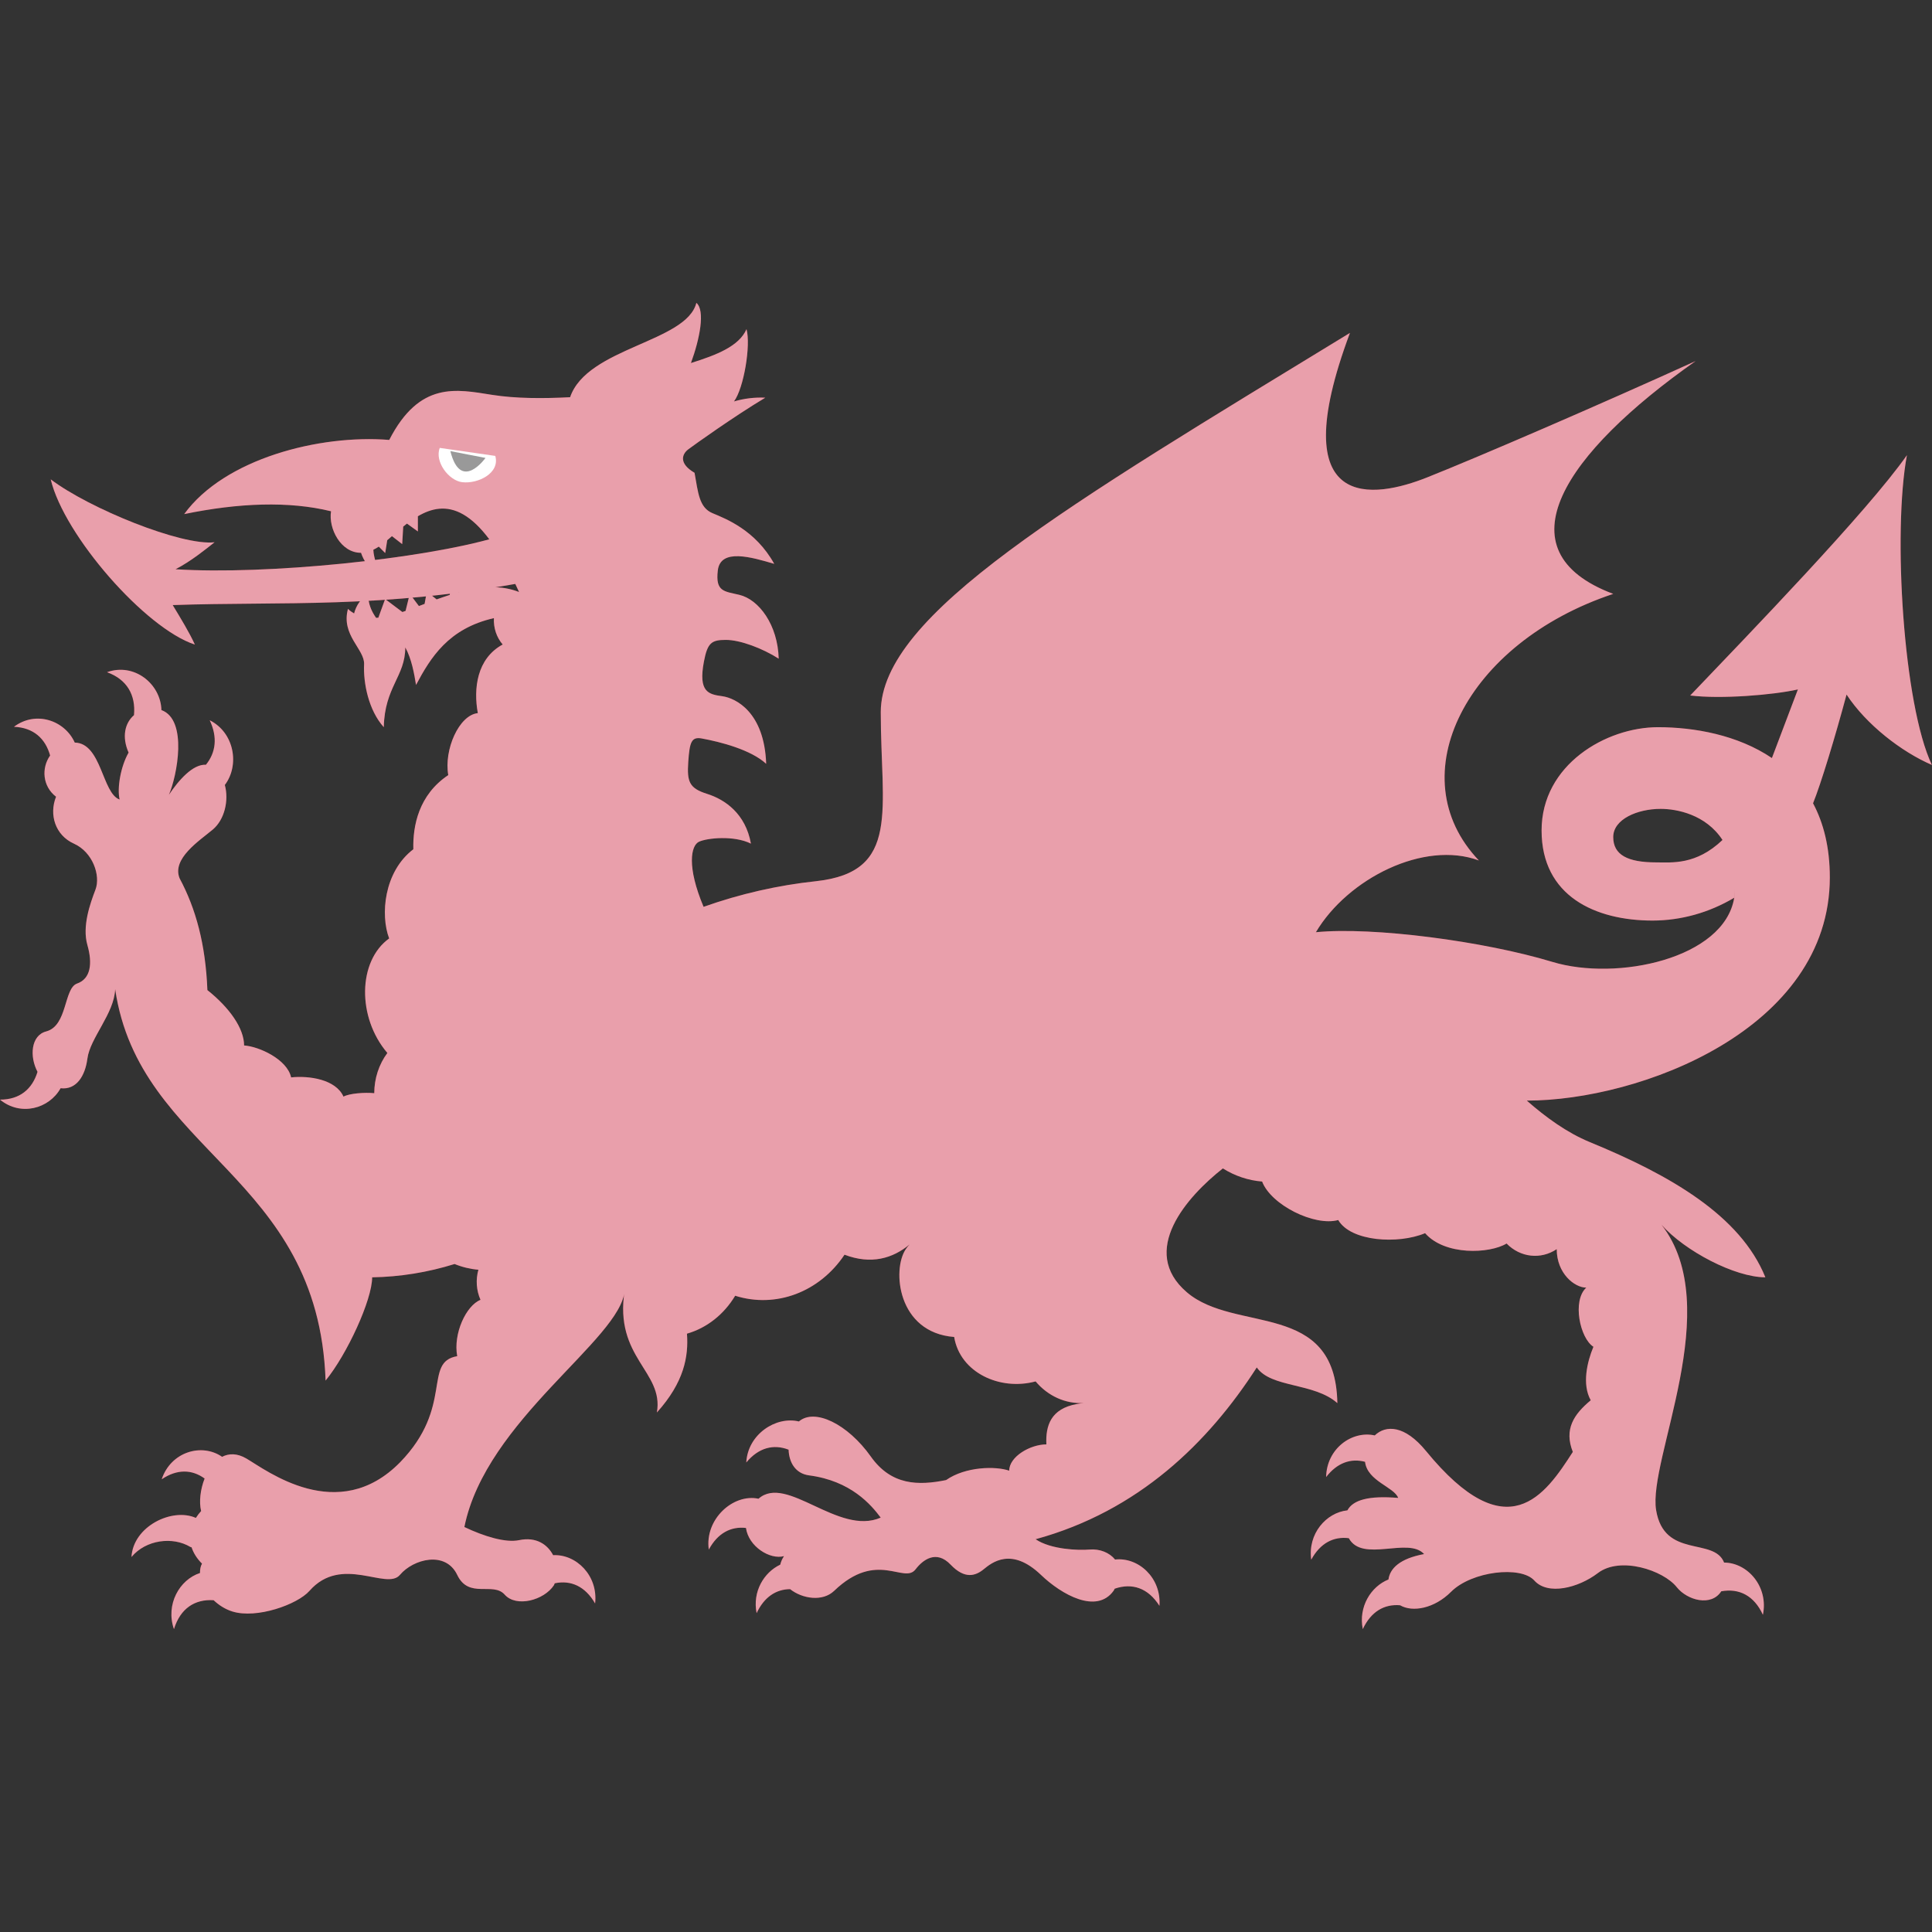 <?xml version="1.0" encoding="iso-8859-1"?>
<!-- Generator: Adobe Illustrator 27.8.0, SVG Export Plug-In . SVG Version: 6.00 Build 0)  -->
<svg version="1.1" id="Layer_1" xmlns="http://www.w3.org/2000/svg" xmlns:xlink="http://www.w3.org/1999/xlink" x="0px" y="0px"
	 viewBox="0 0 128 128" style="enable-background:new 0 0 128 128;" xml:space="preserve">
<rect x="0" y="0" width="128" height="128" fill="#333333" stroke="none"/>
<g>
	<path style="fill:#C8102E;" d="M33.14,36.175l-0.28-0.571c-4.825,1.429-15.206,2.497-21.231,2.11
		c1.046-0.537,2.083-1.392,2.587-1.788c-2.195,0.249-8.306-2.239-10.856-4.167c0.89,3.732,6.288,9.889,9.551,10.946v0
		c-0.372-0.815-0.932-1.727-1.469-2.617c7.256-0.254,13.834,0.265,23.419-1.534L33.14,36.175z"/>
	<path style="fill:#C8102E;" d="M126.339,30.156c-2.61,3.732-10.56,11.942-14.357,15.922c2.017,0.249,5.472-0.027,7.133-0.401
		l-1.721,4.546c-2.266-1.532-5.148-2.045-7.548-2.045c-3.441,0-7.712,2.488-7.712,6.841s3.559,5.971,7.356,5.971
		c1.886-0.004,3.742-0.523,5.402-1.509c0.033-0.186,0.049-0.375,0.053-0.565c-0.003,0.193-0.017,0.385-0.05,0.574
		c-0.668,4.014-7.755,5.54-12.049,4.237c-4.509-1.368-11.868-2.339-15.665-1.966c2.113-3.553,7.159-6.103,10.8-4.751
		c-5.339-5.598-0.831-14.43,8.899-17.663c-7.594-2.861-3.204-9.33,5.458-15.425c-6.288,2.861-14.357,6.344-17.798,7.712
		c-3.44,1.368-9.61,2.487-5.102-9.578C70.693,33.501,58.353,40.715,58.353,47.184c0,6.469,1.336,10.576-4.272,11.195
		c-2.537,0.269-5.041,0.84-7.467,1.701c-1.127-2.674-0.838-4.064-0.304-4.313c0.534-0.249,2.314-0.435,3.441,0.125
		c-0.356-1.99-1.721-2.924-2.907-3.297s-1.334-0.808-1.245-2.115c0.089-1.306,0.207-1.679,0.89-1.555
		c1.24,0.226,3.263,0.746,4.272,1.679c-0.119-3.421-2.017-4.354-2.907-4.478c-0.89-0.124-1.608-0.25-1.216-2.301
		c0.237-1.244,0.504-1.43,1.453-1.43c0.949,0,2.432,0.56,3.5,1.244c-0.06-2.239-1.305-3.919-2.61-4.23
		c-0.999-0.238-1.593-0.196-1.424-1.617c0.178-1.493,2.254-0.871,3.738-0.435c-1.246-2.239-3.203-2.986-4.093-3.359
		c-0.89-0.373-0.949-1.368-1.186-2.674c-1.068-0.622-0.83-1.244-0.415-1.555c0.415-0.311,3.025-2.177,5.102-3.421
		c-0.7-0.034-1.4,0.05-2.076,0.249c0.653-0.871,1.127-3.732,0.831-4.789c-0.494,1.131-1.967,1.706-3.682,2.244
		c0.593-1.617,0.954-3.488,0.36-3.986c-0.653,2.612-7.238,2.953-8.365,6.25c-1.798,0.095-3.61,0.09-5.161-0.155
		c-2.373-0.373-4.805-0.933-6.822,2.985c-4.627-0.373-10.916,1.244-13.585,4.914c3.619-0.746,6.941-0.871,9.729-0.187
		c-0.183,1.146,0.651,2.762,1.987,2.751c0.158,0.476,0.529,1.125,1.098,1.354c0.022-0.346-0.265-1.033-0.282-1.556
		c0.118-0.056,0.239-0.125,0.361-0.207l0.425,0.426l0.135-0.851c0.102-0.085,0.207-0.177,0.312-0.269l0.679,0.529l0.068-1.161
		c0.082-0.067,0.163-0.135,0.247-0.2l0.723,0.521v-1.007c1.789-1.053,3.999-0.94,6.704,5.019c-1.003-0.391-2.044-0.388-3.079-0.2
		l-0.125-0.299l-0.177,0.36c-0.244,0.053-0.487,0.112-0.73,0.182l-0.398-0.479l-0.085,0.628c-0.291,0.094-0.581,0.193-0.867,0.298
		l-0.649-0.521L28.13,40.01c-0.127,0.048-0.251,0.094-0.376,0.142l-0.606-0.805l-0.278,1.127c-0.07,0.024-0.142,0.051-0.211,0.074
		l-1.143-0.86l-0.449,1.235c-0.051,0.005-0.1,0.007-0.15,0.011c-0.329-0.468-0.52-0.945-0.528-1.556
		c-0.445,0.192-0.806,0.767-0.929,1.264c-0.141-0.083-0.279-0.176-0.406-0.3c-0.474,1.741,1.115,2.674,1.068,3.669
		c-0.059,1.244,0.297,3.048,1.305,4.167c0.059-2.674,1.424-3.359,1.424-5.287c0.415,0.746,0.593,1.742,0.712,2.488
		c0.962-1.805,2.142-3.742,5.159-4.426C32.689,41.6,32.9,42.232,33.305,42.7c-1.72,0.933-1.944,2.929-1.648,4.547
		c-1.246,0.125-2.255,2.425-1.958,4.105c-1.957,1.306-2.356,3.358-2.314,4.913c-1.957,1.493-2.193,4.359-1.602,5.909
		c-2.077,1.493-2.136,5.224-0.119,7.588c-0.56,0.751-0.867,1.692-0.869,2.664c-0.623-0.062-1.652,0.011-2.038,0.229
		c-0.512-1.15-2.284-1.4-3.47-1.275c-0.261-1.201-2.136-2.053-3.115-2.115c0-1.12-0.949-2.488-2.432-3.669
		c-0.119-3.048-0.772-5.411-1.839-7.401c-0.534-1.306,1.305-2.488,2.195-3.234c0.784-0.657,1.077-1.926,0.8-2.955
		c0.989-1.304,0.64-3.463-1.002-4.287c0.534,1.125,0.406,2.141-0.25,2.948c-0.863-0.054-1.804,1.018-2.455,1.993
		c0.541-1.249,1.272-4.971-0.495-5.616c-0.047-1.749-1.815-3.154-3.603-2.509c1.326,0.478,1.911,1.514,1.787,2.846
		c-0.6,0.514-0.822,1.428-0.358,2.481c-0.534,0.933-0.771,2.364-0.594,3.11c-1.163-0.407-1.19-3.738-2.974-3.774
		c-0.657-1.469-2.578-2.136-4.026-1.047c1.288,0.055,2.081,0.772,2.395,1.903c-0.591,0.832-0.502,2.048,0.393,2.731
		c-0.474,1.182-0.06,2.55,1.186,3.11c1.246,0.56,1.78,2.115,1.424,3.048c-0.356,0.933-0.89,2.426-0.534,3.669
		c0.356,1.244,0.208,2.239-0.682,2.55c-0.89,0.311-0.623,2.799-2.047,3.172c-1.017,0.266-1.114,1.668-0.575,2.678
		C2.137,72.156,1.309,72.856,0,72.854c1.368,1.123,3.258,0.604,4.015-0.756c1.042,0.123,1.625-0.803,1.776-1.964
		c0.178-1.368,1.78-2.985,1.839-4.602c1.602,10.884,13.467,12.253,13.941,25.935c1.424-1.741,3.085-5.349,3.085-6.841
		c1.848-0.031,3.684-0.327,5.462-0.882c0.507,0.207,1.038,0.334,1.577,0.38c-0.186,0.66-0.136,1.373,0.14,1.994
		c-0.949,0.374-1.821,2.235-1.543,3.732c-2.289,0.389-0.207,3.343-3.782,7.028c-4.123,4.198-8.854,0.529-10.189-0.249
		c-0.616-0.359-1.156-0.343-1.607-0.111c-1.345-0.932-3.393-0.336-4,1.487v0c1.016-0.686,2.001-0.66,2.843-0.05
		c-0.286,0.726-0.379,1.553-0.232,2.156c-0.135,0.149-0.249,0.301-0.348,0.455c-1.582-0.702-4.159,0.568-4.265,2.588
		c0.957-1.149,2.736-1.369,3.906-0.662c0.026,0.016,0.048,0.01,0.074,0.021c0.126,0.376,0.349,0.742,0.692,1.082
		c-0.103,0.18-0.136,0.395-0.134,0.621c-1.36,0.441-2.293,2.086-1.725,3.717c0.425-1.377,1.386-1.996,2.629-1.915
		c0.343,0.324,0.76,0.598,1.247,0.749c1.602,0.497,4.303-0.461,5.102-1.369c2.136-2.426,5.102,0,5.992-1.057
		c0.89-1.057,3.026-1.617,3.797,0c0.771,1.617,2.373,0.435,3.144,1.306c0.771,0.871,2.61,0.373,3.263-0.622
		c0.024-0.037,0.033-0.087,0.053-0.128c1.071-0.226,2.021,0.2,2.675,1.335c0.209-1.84-1.249-3.277-2.78-3.197
		c-0.372-0.706-1.116-1.236-2.262-0.995c-0.89,0.186-2.314-0.249-3.619-0.871c1.424-7.09,10.382-12.439,10.619-15.673
		c-0.712,4.478,2.61,5.349,2.136,8.085c1.808-2.007,2.103-3.715,1.992-5.222c1.31-0.376,2.448-1.27,3.194-2.513
		c2.694,0.851,5.584-0.234,7.245-2.719c1.767,0.674,3.195,0.246,4.313-0.68c-0.093,0.095-0.178,0.199-0.253,0.312
		c-0.926,1.358-0.552,5.53,3.204,5.819c0.387,2.353,3.02,3.583,5.396,2.944c0.815,0.969,1.977,1.493,3.175,1.433
		c-0.153,0.015-0.301,0.04-0.445,0.066c-1.721,0.311-2.076,1.43-2.017,2.674c-1.068,0-2.462,0.809-2.462,1.742
		c-0.89-0.311-2.891-0.281-4.183,0.622c-1.839,0.373-3.628,0.356-4.983-1.555c-1.535-2.164-3.723-3.225-4.768-2.328
		c-1.529-0.369-3.387,0.852-3.485,2.715c0.817-0.981,1.803-1.234,2.803-0.846c0.026,0.844,0.455,1.584,1.357,1.702
		c2.772,0.363,4.106,1.945,4.746,2.799c-2.803,1.225-6.235-2.902-8.096-1.251c-1.684-0.359-3.577,1.364-3.294,3.368h0
		c0.589-1.09,1.46-1.547,2.462-1.432c0.173,1.233,1.59,2.121,2.521,1.866c-0.13,0.193-0.204,0.381-0.25,0.566
		c-1.083,0.513-1.85,1.785-1.565,3.212c0.499-1.066,1.282-1.582,2.218-1.59c0.821,0.647,2.159,0.843,2.918,0.113
		c2.848-2.737,4.627-0.42,5.398-1.43c0.474-0.621,1.365-1.306,2.314-0.311c0.949,0.995,1.661,0.746,2.195,0.311
		c0.534-0.435,1.833-1.506,3.797,0.374c1.364,1.306,3.678,2.612,4.805,1.057c0.036-0.049,0.049-0.096,0.08-0.145
		c1.154-0.397,2.212-0.05,2.963,1.136c0.137-1.862-1.402-3.239-2.94-3.067c-0.37-0.455-1.007-0.722-1.706-0.661
		c-0.712,0.062-2.551,0-3.559-0.684c6.822-1.866,11.45-6.406,14.653-11.382c0.949,1.368,3.797,0.995,5.339,2.363
		c-0.119-6.842-6.763-4.602-9.967-7.339c-3.203-2.737,0.01-6.344,2.382-8.21c0.797,0.5,1.686,0.797,2.601,0.87
		c0.593,1.555,3.476,2.986,5.043,2.55c0.83,1.43,3.974,1.617,5.754,0.871c1.305,1.493,4.272,1.369,5.399,0.685
		c0.907,0.929,2.263,1.081,3.322,0.373c0,1.617,1.186,2.55,1.958,2.55c-0.949,0.871-0.415,3.359,0.474,3.918
		c-0.415,0.995-0.771,2.487-0.178,3.545c-1.127,0.933-1.78,1.928-1.187,3.421c-1.839,2.861-4.331,6.53-9.729-0.062
		c-1.403-1.714-2.658-1.737-3.394-1.03c-1.52-0.338-3.188,0.881-3.221,2.755c0.733-0.947,1.635-1.257,2.578-1.008
		c0.15,1.284,1.931,1.667,2.197,2.393c-1.947-0.163-2.991,0.13-3.366,0.824c-1.41,0.15-2.635,1.555-2.396,3.267h0
		c0.596-1.097,1.478-1.551,2.49-1.423c0.898,1.648,3.939-0.105,4.988,1.052c-1.618,0.299-2.264,0.958-2.361,1.684
		c-1.158,0.465-2,1.799-1.702,3.287c0.543-1.16,1.423-1.671,2.473-1.579c0.827,0.482,2.273,0.214,3.376-0.892
		c1.365-1.369,4.627-1.741,5.517-0.746c0.89,0.995,2.907,0.498,4.212-0.497c1.478-1.127,4.331-0.187,5.221,0.933
		c0.696,0.876,2.286,1.311,2.951,0.276c1.182-0.214,2.175,0.283,2.759,1.556v0c0.383-1.848-1.001-3.449-2.572-3.459
		c-0.663-1.702-3.969-0.23-4.503-3.474c-0.554-3.366,4.627-13.434,0.356-18.908c1.542,1.742,4.865,3.483,6.882,3.483
		c-1.661-4.105-6.334-6.78-11.628-8.956c-1.513-0.622-2.924-1.649-4.178-2.751c7.475,0,20.076-4.712,20.076-14.788
		c0-1.989-0.415-3.605-1.111-4.91c0.525-1.297,1.458-4.373,2.22-7.204c1.305,1.99,3.636,3.793,5.654,4.664
		C126.102,46.7,125.39,35.256,126.339,30.156z M109.729,57.135c-1.898,0-2.848-0.497-2.848-1.679c0-1.182,1.602-1.866,3.144-1.866
		c1.06,0,2.992,0.367,4.095,2.061C112.367,57.324,110.767,57.135,109.729,57.135z"/>
</g>
<polygon style="fill:#C8102E;" points="46.014,31.324 46.014,31.324 46.014,31.324 "/>
<polygon style="fill:#C8102E;" points="8.713,103.155 8.713,103.155 8.713,103.155 "/>
<path style="fill:#FFFFFF;" d="M29.136,29.675c-0.356,0.902,0.591,2.164,1.483,2.271c1.038,0.124,2.521-0.591,2.195-1.741"/>
<path d="M29.838,29.888l2.327,0.451C32.165,30.339,30.527,32.64,29.838,29.888z"/>
<g style="opacity:0.6;">
	<path style="fill:#FFFFFF;" d="M33.14,36.175l-0.28-0.571c-4.825,1.429-15.206,2.497-21.231,2.11
		c1.046-0.537,2.083-1.392,2.587-1.788c-2.195,0.249-8.306-2.239-10.856-4.167c0.89,3.732,6.288,9.889,9.551,10.946v0
		c-0.372-0.815-0.932-1.727-1.469-2.617c7.256-0.254,13.834,0.265,23.419-1.534L33.14,36.175z"/>
	<path style="fill:#FFFFFF;" d="M126.339,30.156c-2.61,3.732-10.56,11.942-14.357,15.922c2.017,0.249,5.472-0.027,7.133-0.401
		l-1.721,4.546c-2.266-1.532-5.148-2.045-7.548-2.045c-3.441,0-7.712,2.488-7.712,6.841s3.559,5.971,7.356,5.971
		c1.886-0.004,3.742-0.523,5.402-1.509c0.033-0.186,0.049-0.375,0.053-0.565c-0.003,0.193-0.017,0.385-0.05,0.574
		c-0.668,4.014-7.755,5.54-12.049,4.237c-4.509-1.368-11.868-2.339-15.665-1.966c2.113-3.553,7.159-6.103,10.8-4.751
		c-5.339-5.598-0.831-14.43,8.899-17.663c-7.594-2.861-3.204-9.33,5.458-15.425c-6.288,2.861-14.357,6.344-17.798,7.712
		c-3.44,1.368-9.61,2.487-5.102-9.578C70.693,33.501,58.353,40.715,58.353,47.184c0,6.469,1.336,10.576-4.272,11.195
		c-2.537,0.269-5.041,0.84-7.467,1.701c-1.127-2.674-0.838-4.064-0.304-4.313c0.534-0.249,2.314-0.435,3.441,0.125
		c-0.356-1.99-1.721-2.924-2.907-3.297s-1.334-0.808-1.245-2.115c0.089-1.306,0.207-1.679,0.89-1.555
		c1.24,0.226,3.263,0.746,4.272,1.679c-0.119-3.421-2.017-4.354-2.907-4.478c-0.89-0.124-1.608-0.25-1.216-2.301
		c0.237-1.244,0.504-1.43,1.453-1.43c0.949,0,2.432,0.56,3.5,1.244c-0.06-2.239-1.305-3.919-2.61-4.23
		c-0.999-0.238-1.593-0.196-1.424-1.617c0.178-1.493,2.254-0.871,3.738-0.435c-1.246-2.239-3.203-2.986-4.093-3.359
		c-0.89-0.373-0.949-1.368-1.186-2.674c-1.068-0.622-0.83-1.244-0.415-1.555c0.415-0.311,3.025-2.177,5.102-3.421
		c-0.7-0.034-1.4,0.05-2.076,0.249c0.653-0.871,1.127-3.732,0.831-4.789c-0.494,1.131-1.967,1.706-3.682,2.244
		c0.593-1.617,0.954-3.488,0.36-3.986c-0.653,2.612-7.238,2.953-8.365,6.25c-1.798,0.095-3.61,0.09-5.161-0.155
		c-2.373-0.373-4.805-0.933-6.822,2.985c-4.627-0.373-10.916,1.244-13.585,4.914c3.619-0.746,6.941-0.871,9.729-0.187
		c-0.183,1.146,0.651,2.762,1.987,2.751c0.158,0.476,0.529,1.125,1.098,1.354c0.022-0.346-0.265-1.033-0.282-1.556
		c0.118-0.056,0.239-0.125,0.361-0.207l0.425,0.426l0.135-0.851c0.102-0.085,0.207-0.177,0.312-0.269l0.679,0.529l0.068-1.161
		c0.082-0.067,0.163-0.135,0.247-0.2l0.723,0.521v-1.007c1.789-1.053,3.999-0.94,6.704,5.019c-1.003-0.391-2.044-0.388-3.079-0.2
		l-0.125-0.299l-0.177,0.36c-0.244,0.053-0.487,0.112-0.73,0.182l-0.398-0.479l-0.085,0.628c-0.291,0.094-0.581,0.193-0.867,0.298
		l-0.649-0.521L28.13,40.01c-0.127,0.048-0.251,0.094-0.376,0.142l-0.606-0.805l-0.278,1.127c-0.07,0.024-0.142,0.051-0.211,0.074
		l-1.143-0.86l-0.449,1.235c-0.051,0.005-0.1,0.007-0.15,0.011c-0.329-0.468-0.52-0.945-0.528-1.556
		c-0.445,0.192-0.806,0.767-0.929,1.264c-0.141-0.083-0.279-0.176-0.406-0.3c-0.474,1.741,1.115,2.674,1.068,3.669
		c-0.059,1.244,0.297,3.048,1.305,4.167c0.059-2.674,1.424-3.359,1.424-5.287c0.415,0.746,0.593,1.742,0.712,2.488
		c0.962-1.805,2.142-3.742,5.159-4.426C32.689,41.6,32.9,42.232,33.305,42.7c-1.72,0.933-1.944,2.929-1.648,4.547
		c-1.246,0.125-2.255,2.425-1.958,4.105c-1.957,1.306-2.356,3.358-2.314,4.913c-1.957,1.493-2.193,4.359-1.602,5.909
		c-2.077,1.493-2.136,5.224-0.119,7.588c-0.56,0.751-0.867,1.692-0.869,2.664c-0.623-0.062-1.652,0.011-2.038,0.229
		c-0.512-1.15-2.284-1.4-3.47-1.275c-0.261-1.201-2.136-2.053-3.115-2.115c0-1.12-0.949-2.488-2.432-3.669
		c-0.119-3.048-0.772-5.411-1.839-7.401c-0.534-1.306,1.305-2.488,2.195-3.234c0.784-0.657,1.077-1.926,0.8-2.955
		c0.989-1.304,0.64-3.463-1.002-4.287c0.534,1.125,0.406,2.141-0.25,2.948c-0.863-0.054-1.804,1.018-2.455,1.993
		c0.541-1.249,1.272-4.971-0.495-5.616c-0.047-1.749-1.815-3.154-3.603-2.509c1.326,0.478,1.911,1.514,1.787,2.846
		c-0.6,0.514-0.822,1.428-0.358,2.481c-0.534,0.933-0.771,2.364-0.594,3.11c-1.163-0.407-1.19-3.738-2.974-3.774
		c-0.657-1.469-2.578-2.136-4.026-1.047c1.288,0.055,2.081,0.772,2.395,1.903c-0.591,0.832-0.502,2.048,0.393,2.731
		c-0.474,1.182-0.06,2.55,1.186,3.11c1.246,0.56,1.78,2.115,1.424,3.048c-0.356,0.933-0.89,2.426-0.534,3.669
		c0.356,1.244,0.208,2.239-0.682,2.55c-0.89,0.311-0.623,2.799-2.047,3.172c-1.017,0.266-1.114,1.668-0.575,2.678
		C2.137,72.156,1.309,72.856,0,72.854c1.368,1.123,3.258,0.604,4.015-0.756c1.042,0.123,1.625-0.803,1.776-1.964
		c0.178-1.368,1.78-2.985,1.839-4.602c1.602,10.884,13.467,12.253,13.941,25.935c1.424-1.741,3.085-5.349,3.085-6.841
		c1.848-0.031,3.684-0.327,5.462-0.882c0.507,0.207,1.038,0.334,1.577,0.38c-0.186,0.66-0.136,1.373,0.14,1.994
		c-0.949,0.374-1.821,2.235-1.543,3.732c-2.289,0.389-0.207,3.343-3.782,7.028c-4.123,4.198-8.854,0.529-10.189-0.249
		c-0.616-0.359-1.156-0.343-1.607-0.111c-1.345-0.932-3.393-0.336-4,1.487v0c1.016-0.686,2.001-0.66,2.843-0.05
		c-0.286,0.726-0.379,1.553-0.232,2.156c-0.135,0.149-0.249,0.301-0.348,0.455c-1.582-0.702-4.159,0.568-4.265,2.588
		c0.957-1.149,2.736-1.369,3.906-0.662c0.026,0.016,0.048,0.01,0.074,0.021c0.126,0.376,0.349,0.742,0.692,1.082
		c-0.103,0.18-0.136,0.395-0.134,0.621c-1.36,0.441-2.293,2.086-1.725,3.717c0.425-1.377,1.386-1.996,2.629-1.915
		c0.343,0.324,0.76,0.598,1.247,0.749c1.602,0.497,4.303-0.461,5.102-1.369c2.136-2.426,5.102,0,5.992-1.057
		c0.89-1.057,3.026-1.617,3.797,0c0.771,1.617,2.373,0.435,3.144,1.306c0.771,0.871,2.61,0.373,3.263-0.622
		c0.024-0.037,0.033-0.087,0.053-0.128c1.071-0.226,2.021,0.2,2.675,1.335c0.209-1.84-1.249-3.277-2.78-3.197
		c-0.372-0.706-1.116-1.236-2.262-0.995c-0.89,0.186-2.314-0.249-3.619-0.871c1.424-7.09,10.382-12.439,10.619-15.673
		c-0.712,4.478,2.61,5.349,2.136,8.085c1.808-2.007,2.103-3.715,1.992-5.222c1.31-0.376,2.448-1.27,3.194-2.513
		c2.694,0.851,5.584-0.234,7.245-2.719c1.767,0.674,3.195,0.246,4.313-0.68c-0.093,0.095-0.178,0.199-0.253,0.312
		c-0.926,1.358-0.552,5.53,3.204,5.819c0.387,2.353,3.02,3.583,5.396,2.944c0.815,0.969,1.977,1.493,3.175,1.433
		c-0.153,0.015-0.301,0.04-0.445,0.066c-1.721,0.311-2.076,1.43-2.017,2.674c-1.068,0-2.462,0.809-2.462,1.742
		c-0.89-0.311-2.891-0.281-4.183,0.622c-1.839,0.373-3.628,0.356-4.983-1.555c-1.535-2.164-3.723-3.225-4.768-2.328
		c-1.529-0.369-3.387,0.852-3.485,2.715c0.817-0.981,1.803-1.234,2.803-0.846c0.026,0.844,0.455,1.584,1.357,1.702
		c2.772,0.363,4.106,1.945,4.746,2.799c-2.803,1.225-6.235-2.902-8.096-1.251c-1.684-0.359-3.577,1.364-3.294,3.368h0
		c0.589-1.09,1.46-1.547,2.462-1.432c0.173,1.233,1.59,2.121,2.521,1.866c-0.13,0.193-0.204,0.381-0.25,0.566
		c-1.083,0.513-1.85,1.785-1.565,3.212c0.499-1.066,1.282-1.582,2.218-1.59c0.821,0.647,2.159,0.843,2.918,0.113
		c2.848-2.737,4.627-0.42,5.398-1.43c0.474-0.621,1.365-1.306,2.314-0.311c0.949,0.995,1.661,0.746,2.195,0.311
		c0.534-0.435,1.833-1.506,3.797,0.374c1.364,1.306,3.678,2.612,4.805,1.057c0.036-0.049,0.049-0.096,0.08-0.145
		c1.154-0.397,2.212-0.05,2.963,1.136c0.137-1.862-1.402-3.239-2.94-3.067c-0.37-0.455-1.007-0.722-1.706-0.661
		c-0.712,0.062-2.551,0-3.559-0.684c6.822-1.866,11.45-6.406,14.653-11.382c0.949,1.368,3.797,0.995,5.339,2.363
		c-0.119-6.842-6.763-4.602-9.967-7.339c-3.203-2.737,0.01-6.344,2.382-8.21c0.797,0.5,1.686,0.797,2.601,0.87
		c0.593,1.555,3.476,2.986,5.043,2.55c0.83,1.43,3.974,1.617,5.754,0.871c1.305,1.493,4.272,1.369,5.399,0.685
		c0.907,0.929,2.263,1.081,3.322,0.373c0,1.617,1.186,2.55,1.958,2.55c-0.949,0.871-0.415,3.359,0.474,3.918
		c-0.415,0.995-0.771,2.487-0.178,3.545c-1.127,0.933-1.78,1.928-1.187,3.421c-1.839,2.861-4.331,6.53-9.729-0.062
		c-1.403-1.714-2.658-1.737-3.394-1.03c-1.52-0.338-3.188,0.881-3.221,2.755c0.733-0.947,1.635-1.257,2.578-1.008
		c0.15,1.284,1.931,1.667,2.197,2.393c-1.947-0.163-2.991,0.13-3.366,0.824c-1.41,0.15-2.635,1.555-2.396,3.267h0
		c0.596-1.097,1.478-1.551,2.49-1.423c0.898,1.648,3.939-0.105,4.988,1.052c-1.618,0.299-2.264,0.958-2.361,1.684
		c-1.158,0.465-2,1.799-1.702,3.287c0.543-1.16,1.423-1.671,2.473-1.579c0.827,0.482,2.273,0.214,3.376-0.892
		c1.365-1.369,4.627-1.741,5.517-0.746c0.89,0.995,2.907,0.498,4.212-0.497c1.478-1.127,4.331-0.187,5.221,0.933
		c0.696,0.876,2.286,1.311,2.951,0.276c1.182-0.214,2.175,0.283,2.759,1.556v0c0.383-1.848-1.001-3.449-2.572-3.459
		c-0.663-1.702-3.969-0.23-4.503-3.474c-0.554-3.366,4.627-13.434,0.356-18.908c1.542,1.742,4.865,3.483,6.882,3.483
		c-1.661-4.105-6.334-6.78-11.628-8.956c-1.513-0.622-2.924-1.649-4.178-2.751c7.475,0,20.076-4.712,20.076-14.788
		c0-1.989-0.415-3.605-1.111-4.91c0.525-1.297,1.458-4.373,2.22-7.204c1.305,1.99,3.636,3.793,5.654,4.664
		C126.102,46.7,125.39,35.256,126.339,30.156z M109.729,57.135c-1.898,0-2.848-0.497-2.848-1.679c0-1.182,1.602-1.866,3.144-1.866
		c1.06,0,2.992,0.367,4.095,2.061C112.367,57.324,110.767,57.135,109.729,57.135z"/>
</g>
</svg>
